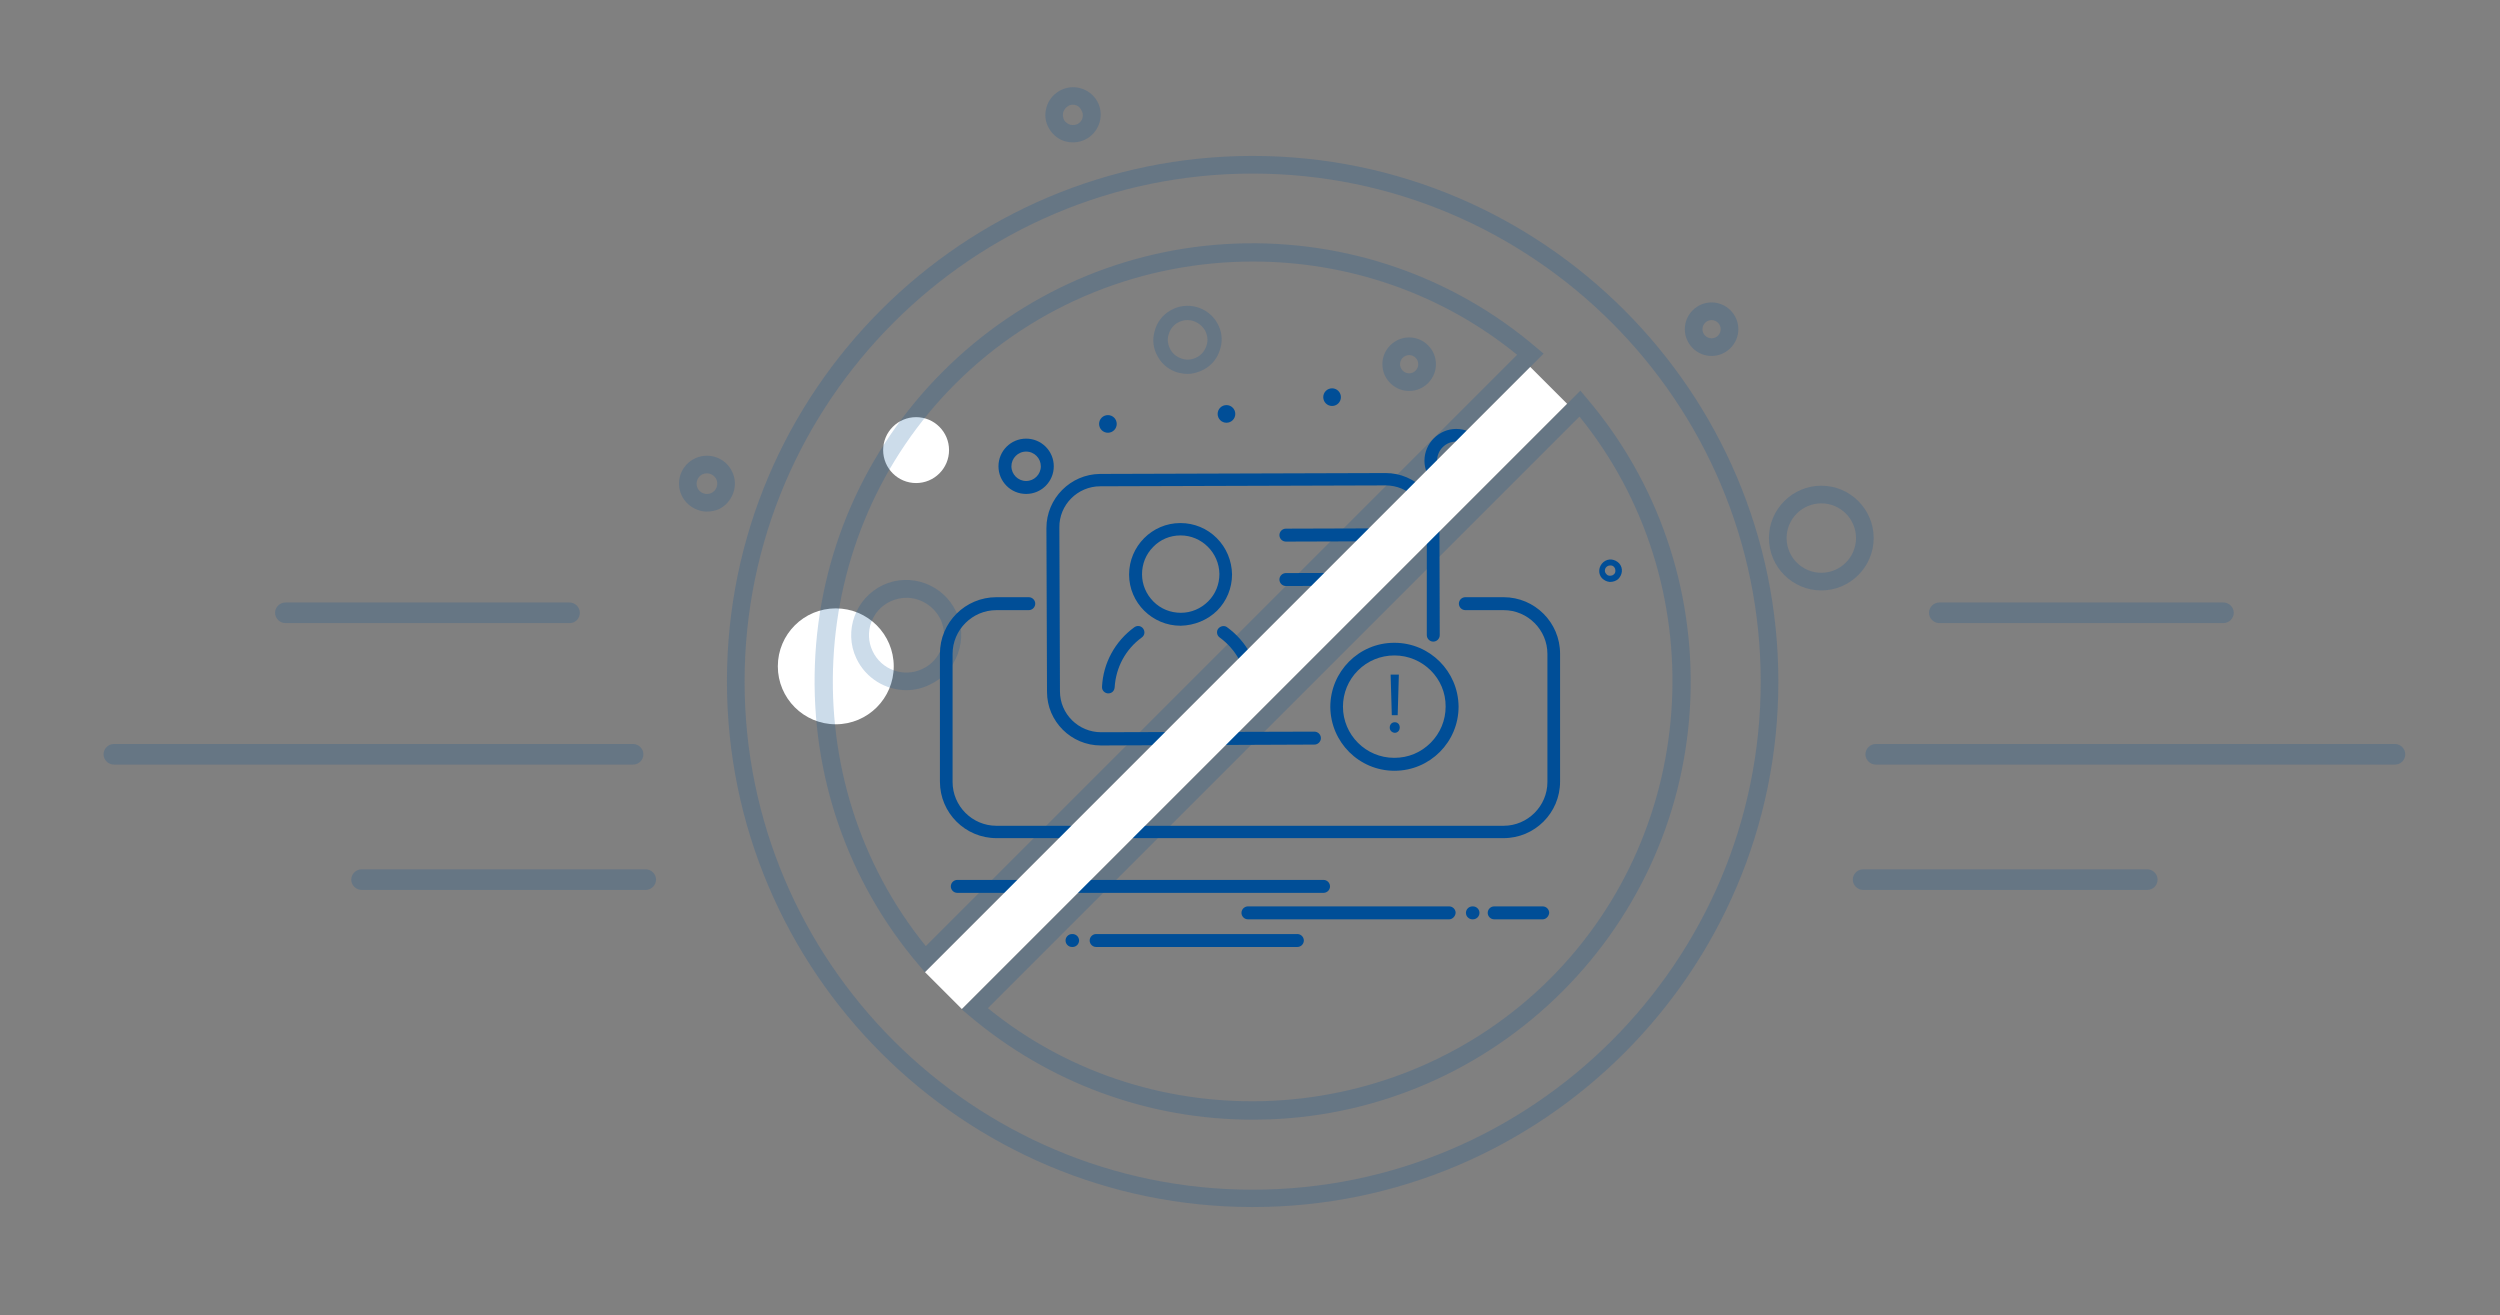 <?xml version="1.0" encoding="utf-8"?>
<!-- Generator: Adobe Illustrator 23.0.1, SVG Export Plug-In . SVG Version: 6.00 Build 0)  -->
<svg version="1.1" id="Layer_1" xmlns="http://www.w3.org/2000/svg" xmlns:xlink="http://www.w3.org/1999/xlink" x="0px" y="0px"
	 viewBox="0 0 849.8 447" style="enable-background:new 0 0 849.8 447;" xml:space="preserve">
<rect x="0" y="0" width="849.8" height="447" fill="#808080" stroke="none"/>
<style type="text/css">
	.st0{fill:#004E97;}
	.st1{opacity:0.2;}
	.st2{fill:#FFFFFF;}
</style>
<g>
	<g>
		<path class="st0" d="M495,167.4c-6,0-10.8-4.9-10.8-10.8s4.9-10.8,10.8-10.8s10.8,4.9,10.8,10.8S501,167.4,495,167.4z M495,150.1
			c-3.6,0-6.5,2.9-6.5,6.5s2.9,6.5,6.5,6.5c3.6,0,6.5-2.9,6.5-6.5S498.6,150.1,495,150.1z"/>
	</g>
	<g>
		<path class="st0" d="M348.8,167.9c-5.2,0-9.4-4.2-9.4-9.4c0-5.2,4.2-9.4,9.4-9.4c5.2,0,9.4,4.2,9.4,9.4
			C358.2,163.7,354,167.9,348.8,167.9z M348.8,153.5c-2.8,0-5,2.3-5,5c0,2.8,2.3,5,5,5c2.8,0,5-2.3,5-5
			C353.8,155.8,351.6,153.5,348.8,153.5z"/>
	</g>
	<g>
		<circle class="st0" cx="376.6" cy="144.1" r="3"/>
	</g>
	<g>
		<circle class="st0" cx="452.8" cy="135" r="3"/>
	</g>
	<g>
		<circle class="st0" cx="416.9" cy="140.7" r="3"/>
	</g>
	<g>
		<g>
			<path class="st0" d="M449.9,303.5H325.4c-1.2,0-2.2-1-2.2-2.2c0-1.2,1-2.2,2.2-2.2h124.5c1.2,0,2.2,1,2.2,2.2
				C452.1,302.5,451.1,303.5,449.9,303.5z"/>
		</g>
		<g>
			<path class="st0" d="M492.6,312.5h-68.4c-1.2,0-2.2-1-2.2-2.2c0-1.2,1-2.2,2.2-2.2h68.4c1.2,0,2.2,1,2.2,2.2
				C494.7,311.5,493.7,312.5,492.6,312.5z"/>
		</g>
		<g>
			<path class="st0" d="M524.4,312.5h-16.5c-1.2,0-2.2-1-2.2-2.2c0-1.2,1-2.2,2.2-2.2h16.5c1.2,0,2.2,1,2.2,2.2
				C526.5,311.5,525.5,312.5,524.4,312.5z"/>
		</g>
		<g>
			<path class="st0" d="M500.7,312.5h-0.2c-1.2,0-2.2-1-2.2-2.2c0-1.2,1-2.2,2.2-2.2h0.2c1.2,0,2.2,1,2.2,2.2
				C502.9,311.5,501.9,312.5,500.7,312.5z"/>
		</g>
		<g>
			<g>
				<path class="st0" d="M441,321.9h-68.4c-1.2,0-2.2-1-2.2-2.2s1-2.2,2.2-2.2H441c1.2,0,2.2,1,2.2,2.2S442.2,321.9,441,321.9z"/>
			</g>
			<g>
				<path class="st0" d="M364.6,321.9h-0.2c-1.2,0-2.2-1-2.2-2.2s1-2.2,2.2-2.2h0.2c1.2,0,2.2,1,2.2,2.2S365.8,321.9,364.6,321.9z"
					/>
			</g>
		</g>
	</g>
	<g>
		<path class="st0" d="M511.1,284.9H338.7c-10.6,0-19.2-8.6-19.2-19.2v-43.5c0-10.6,8.6-19.2,19.2-19.2h11c1.2,0,2.2,1,2.2,2.2
			c0,1.2-1,2.2-2.2,2.2h-11c-8.2,0-14.9,6.7-14.9,14.9v43.5c0,8.2,6.7,14.9,14.9,14.9h172.4c8.2,0,14.9-6.7,14.9-14.9v-43.5
			c0-8.2-6.7-14.9-14.9-14.9h-13c-1.2,0-2.2-1-2.2-2.2c0-1.2,1-2.2,2.2-2.2h13c10.6,0,19.2,8.6,19.2,19.2v43.5
			C530.3,276.3,521.7,284.9,511.1,284.9z"/>
	</g>
	<g>
		<g>
			<path class="st0" d="M401.3,212.7c-9.6,0-17.5-7.8-17.5-17.4c0-9.6,7.8-17.5,17.4-17.5c0,0,0,0,0.1,0c4.6,0,9,1.8,12.3,5.1
				c3.3,3.3,5.1,7.7,5.2,12.3v0c0,4.7-1.8,9.1-5.1,12.4C410.4,210.8,406,212.6,401.3,212.7C401.3,212.7,401.3,212.7,401.3,212.7z
				 M401.3,182C401.3,182,401.3,182,401.3,182c-3.6,0-6.9,1.4-9.3,3.9c-2.5,2.5-3.8,5.8-3.8,9.3c0,3.5,1.4,6.8,3.9,9.3
				c2.5,2.5,5.8,3.8,9.3,3.8c0,0,0,0,0,0c3.5,0,6.8-1.4,9.3-3.9c2.5-2.5,3.8-5.8,3.8-9.3v0C414.4,187.9,408.5,182,401.3,182z"/>
		</g>
		<g>
			<g>
				<path class="st0" d="M426.1,235.6c-1.1,0-2.1-0.9-2.2-2c-0.4-6.7-3.8-12.9-9.3-16.9c-1-0.7-1.2-2.1-0.5-3s2.1-1.2,3-0.5
					c6.5,4.7,10.6,12.1,11.1,20.1c0.1,1.2-0.8,2.2-2,2.3C426.2,235.6,426.1,235.6,426.1,235.6z"/>
			</g>
			<g>
				<path class="st0" d="M376.7,235.7c0,0-0.1,0-0.1,0c-1.2-0.1-2.1-1.1-2-2.3c0.4-8,4.4-15.4,11-20.2c1-0.7,2.3-0.5,3,0.5
					c0.7,1,0.5,2.3-0.5,3c-5.5,4-8.8,10.2-9.2,16.9C378.8,234.9,377.9,235.7,376.7,235.7z"/>
			</g>
		</g>
		<g>
			<g>
				<path class="st0" d="M437.1,184.1c-1.2,0-2.2-1-2.2-2.2c0-1.2,1-2.2,2.2-2.2l31.8-0.1c0,0,0,0,0,0c1.2,0,2.2,1,2.2,2.2
					c0,1.2-1,2.2-2.2,2.2L437.1,184.1C437.1,184.1,437.1,184.1,437.1,184.1z"/>
			</g>
			<g>
				<path class="st0" d="M437.1,199.2c-1.2,0-2.2-1-2.2-2.2c0-1.2,1-2.2,2.2-2.2l31.8-0.1c0,0,0,0,0,0c1.2,0,2.2,1,2.2,2.2
					c0,1.2-1,2.2-2.2,2.2L437.1,199.2C437.1,199.2,437.1,199.2,437.1,199.2z"/>
			</g>
		</g>
		<g>
			<path class="st0" d="M474,262c-12,0-21.7-9.7-21.8-21.7c0-12,9.7-21.8,21.7-21.8c0,0,0,0,0.1,0c12,0,21.7,9.7,21.8,21.7l0,0
				C495.8,252.2,486.1,262,474,262C474.1,262,474.1,262,474,262z M474,222.8C474,222.8,474,222.8,474,222.8c-4.7,0-9.1,1.8-12.4,5.1
				c-3.3,3.3-5.1,7.7-5.1,12.3c0,9.6,7.8,17.4,17.4,17.4c0,0,0,0,0.1,0c4.7,0,9-1.8,12.3-5.1c3.3-3.3,5.1-7.7,5.1-12.3l0,0
				C491.5,230.6,483.6,222.8,474,222.8z"/>
		</g>
		<g>
			<path class="st0" d="M472.4,247.3c0-1,0.7-1.8,1.7-1.8c1,0,1.7,0.7,1.7,1.8c0,1-0.7,1.8-1.7,1.8
				C473.1,249,472.4,248.3,472.4,247.3z M473.1,243.1l-0.4-13.8l2.8,0l-0.4,13.8L473.1,243.1z"/>
		</g>
		<g>
			<path class="st0" d="M374.2,253.4c-10.1,0-18.3-8.2-18.3-18.2l-0.2-55.7c0-10.1,8.2-18.3,18.2-18.4l97-0.3c0,0,0,0,0.1,0
				c10.1,0,18.3,8.2,18.3,18.2l0.1,36.9c0,1.2-1,2.2-2.2,2.2c0,0,0,0,0,0c-1.2,0-2.2-1-2.2-2.2L485,179c0-3.7-1.5-7.2-4.1-9.9
				c-2.6-2.6-6.1-4.1-9.9-4.1c0,0,0,0,0,0l-97,0.3c-7.7,0-14,6.3-13.9,14l0.2,55.7c0,7.7,6.3,13.9,14,13.9c0,0,0,0,0,0l72.5-0.2
				c0,0,0,0,0,0c1.2,0,2.2,1,2.2,2.2c0,1.2-1,2.2-2.2,2.2L374.2,253.4C374.2,253.4,374.2,253.4,374.2,253.4z"/>
		</g>
	</g>
</g>
<g class="st1">
	<g>
		<path class="st0" d="M425.8,410.3c-98.5,0-178.7-80.1-178.7-178.7S327.3,53,425.8,53s178.7,80.1,178.7,178.7
			S524.3,410.3,425.8,410.3z M425.8,59c-95.2,0-172.7,77.5-172.7,172.7s77.5,172.7,172.7,172.7s172.7-77.5,172.7-172.7
			S521,59,425.8,59z"/>
	</g>
</g>
<g>
	<circle class="st2" cx="284.1" cy="226.5" r="19.7"/>
</g>
<g class="st1">
	<g>
		<path class="st0" d="M364.7,48.4c-0.8,0-1.6-0.1-2.4-0.3c-2.4-0.6-4.4-2.2-5.7-4.4c-1.3-2.2-1.6-4.7-0.9-7.1
			c0.6-2.4,2.2-4.4,4.4-5.7c4.5-2.6,10.2-1,12.8,3.4c2.6,4.5,1,10.2-3.4,12.8C368,48,366.4,48.4,364.7,48.4z M364.7,35.6
			c-0.6,0-1.2,0.1-1.7,0.5c-0.8,0.5-1.3,1.2-1.6,2.1c-0.2,0.9-0.1,1.8,0.3,2.6c0.5,0.8,1.2,1.3,2.1,1.6c0.9,0.2,1.8,0.1,2.6-0.3
			c1.6-0.9,2.2-3,1.2-4.6C367,36.2,365.9,35.6,364.7,35.6z"/>
	</g>
</g>
<g class="st1">
	<g>
		<path class="st0" d="M403.6,127.1c-1,0-2-0.2-3-0.4c-3-0.8-5.5-2.7-7-5.4c-1.6-2.7-2-5.8-1.1-8.8c0.8-3,2.7-5.5,5.4-7
			c5.5-3.2,12.6-1.3,15.8,4.2c1.6,2.7,2,5.8,1.1,8.8c-0.8,3-2.7,5.5-5.4,7C407.6,126.5,405.6,127.1,403.6,127.1z M403.6,108.8
			c-1.1,0-2.3,0.3-3.3,0.9c-1.6,0.9-2.6,2.4-3.1,4.1s-0.2,3.5,0.7,5.1c0.9,1.6,2.4,2.6,4.1,3.1s3.5,0.2,5.1-0.7l0,0
			c1.6-0.9,2.6-2.4,3.1-4.1s0.2-3.5-0.7-5.1C408.1,110,405.9,108.8,403.6,108.8z"/>
	</g>
</g>
<g>
	<circle class="st2" cx="311.4" cy="153" r="11.2"/>
</g>
<g class="st1">
	<g>
		<g>
			<path class="st0" d="M619.1,200.7c-9.8,0-17.8-8-17.8-17.8s8-17.8,17.8-17.8s17.8,8,17.8,17.8
				C636.9,192.7,628.9,200.7,619.1,200.7z M619.1,171.1c-6.5,0-11.8,5.3-11.8,11.8s5.3,11.8,11.8,11.8s11.8-5.3,11.8-11.8
				S625.6,171.1,619.1,171.1z"/>
		</g>
	</g>
	<g>
		<g>
			<path class="st0" d="M581.8,121c-5,0-9.1-4.1-9.1-9.1s4.1-9.1,9.1-9.1s9.1,4.1,9.1,9.1S586.8,121,581.8,121z M581.8,108.8
				c-1.7,0-3.1,1.4-3.1,3.1s1.4,3.1,3.1,3.1s3.1-1.4,3.1-3.1S583.5,108.8,581.8,108.8z"/>
		</g>
	</g>
	<g>
		<g>
			<path class="st0" d="M479,132.9c-5,0-9.1-4.1-9.1-9.1s4.1-9.1,9.1-9.1s9.1,4.1,9.1,9.1C488.1,128.8,484,132.9,479,132.9z
				 M479,120.7c-1.7,0-3.1,1.4-3.1,3.1s1.4,3.1,3.1,3.1s3.1-1.4,3.1-3.1S480.7,120.7,479,120.7z"/>
		</g>
	</g>
</g>
<g>
	<g>
		<path class="st0" d="M547.4,197.8c-0.1,0-0.2,0-0.3,0c-1-0.1-1.9-0.6-2.6-1.3c-1.4-1.6-1.1-4,0.5-5.4c0.8-0.7,1.8-1,2.8-0.9
			s1.9,0.6,2.6,1.3c0.7,0.8,1,1.8,0.9,2.8s-0.6,1.9-1.3,2.6l0,0C549.2,197.5,548.3,197.8,547.4,197.8z M547.4,192.2
			c-0.4,0-0.8,0.1-1.2,0.4c-0.8,0.6-0.9,1.8-0.2,2.5c0.3,0.4,0.7,0.6,1.2,0.6s1-0.1,1.3-0.4l0,0c0.4-0.3,0.6-0.7,0.6-1.2
			s-0.1-1-0.4-1.3C548.4,192.4,548,192.2,547.4,192.2C547.5,192.2,547.5,192.2,547.4,192.2z"/>
	</g>
</g>
<g class="st1">
	<g>
		<g>
			<path class="st0" d="M308.1,234.6c-7,0-13.8-4-17-10.8c-4.4-9.3-0.3-20.5,9-24.9s20.5-0.3,24.9,9l0,0c2.1,4.5,2.3,9.6,0.6,14.3
				s-5.1,8.5-9.7,10.6C313.4,234,310.8,234.6,308.1,234.6z M308.1,203.2c-1.8,0-3.6,0.4-5.4,1.2c-6.4,3-9.1,10.6-6.1,16.9
				c3,6.4,10.6,9.1,16.9,6.1c3.1-1.4,5.4-4,6.6-7.2s1-6.6-0.4-9.7C317.4,205.9,312.8,203.2,308.1,203.2z"/>
		</g>
	</g>
	<g>
		<g>
			<path class="st0" d="M240.3,173.9c-1.1,0-2.2-0.2-3.2-0.6c-2.4-0.9-4.3-2.6-5.4-4.9c-2.2-4.7-0.2-10.4,4.6-12.6
				c4.7-2.2,10.4-0.2,12.6,4.6c1.1,2.3,1.2,4.9,0.3,7.3s-2.6,4.3-4.9,5.4C243.1,173.6,241.7,173.9,240.3,173.9z M240.3,160.9
				c-0.5,0-1,0.1-1.5,0.3c-1.7,0.8-2.5,2.9-1.7,4.7c0.8,1.7,2.9,2.5,4.7,1.7c0.8-0.4,1.5-1.1,1.8-2s0.3-1.8-0.1-2.7
				C242.9,161.7,241.6,160.9,240.3,160.9z"/>
		</g>
	</g>
</g>
<g class="st1">
	<g>
		<path class="st0" d="M193.7,211.8H97c-1.9,0-3.5-1.6-3.5-3.5s1.6-3.5,3.5-3.5h96.6c1.9,0,3.5,1.6,3.5,3.5S195.6,211.8,193.7,211.8
			z"/>
	</g>
</g>
<g class="st1">
	<g>
		<path class="st0" d="M219.5,302.5h-96.6c-1.9,0-3.5-1.6-3.5-3.5s1.6-3.5,3.5-3.5h96.6c1.9,0,3.5,1.6,3.5,3.5
			S221.4,302.5,219.5,302.5z"/>
	</g>
</g>
<g class="st1">
	<g>
		<path class="st0" d="M215.2,259.9H38.7c-1.9,0-3.5-1.6-3.5-3.5s1.6-3.5,3.5-3.5h176.5c1.9,0,3.5,1.6,3.5,3.5
			C218.7,258.4,217.1,259.9,215.2,259.9z"/>
	</g>
</g>
<g>
	<g class="st1">
		<g>
			<path class="st0" d="M755.8,211.8h-96.6c-1.9,0-3.5-1.6-3.5-3.5s1.6-3.5,3.5-3.5h96.6c1.9,0,3.5,1.6,3.5,3.5
				S757.7,211.8,755.8,211.8z"/>
		</g>
	</g>
	<g class="st1">
		<g>
			<path class="st0" d="M729.9,302.5h-96.6c-1.9,0-3.5-1.6-3.5-3.5s1.6-3.5,3.5-3.5h96.6c1.9,0,3.5,1.6,3.5,3.5
				S731.9,302.5,729.9,302.5z"/>
		</g>
	</g>
	<g class="st1">
		<g>
			<path class="st0" d="M814.1,259.9H637.6c-1.9,0-3.5-1.6-3.5-3.5s1.6-3.5,3.5-3.5h176.5c1.9,0,3.5,1.6,3.5,3.5
				C817.6,258.4,816,259.9,814.1,259.9z"/>
		</g>
	</g>
</g>
<g class="st1">
	<g>
		<path class="st0" d="M314.4,330.5l-2.1-2.5c-24.2-28.4-36.7-64.7-35.3-102.1c1.4-37.6,16.9-73,43.5-99.6s62-42.1,99.6-43.5
			c37.4-1.4,73.7,11.1,102.1,35.3l2.5,2.1l-2.3,2.3L314.4,330.5z M425.9,88.9c-36.8,0-73.6,14-101.2,41.6
			c-51.5,51.5-55.6,134.8-10,191.1l201-201C489.7,99.4,457.8,88.9,425.9,88.9z"/>
	</g>
	<g>
		<path class="st0" d="M425.8,380.6c-35.4,0-69.4-12.5-96.4-35.4l-2.5-2.1l210.3-210.3l2.1,2.5c24.2,28.4,36.7,64.7,35.3,102.1
			c-1.4,37.6-16.9,73-43.5,99.6c-26.6,26.6-62,42.1-99.6,43.5C429.6,380.5,427.6,380.6,425.8,380.6z M335.8,342.7
			c56.2,45.7,139.5,41.5,191.1-10c51.5-51.5,55.6-134.8,10-191.1L335.8,342.7z"/>
	</g>
</g>
<g>
	
		<rect x="278.1" y="225" transform="matrix(0.707 -0.707 0.707 0.707 -41.262 368.008)" class="st2" width="291" height="17.7"/>
</g>
</svg>
